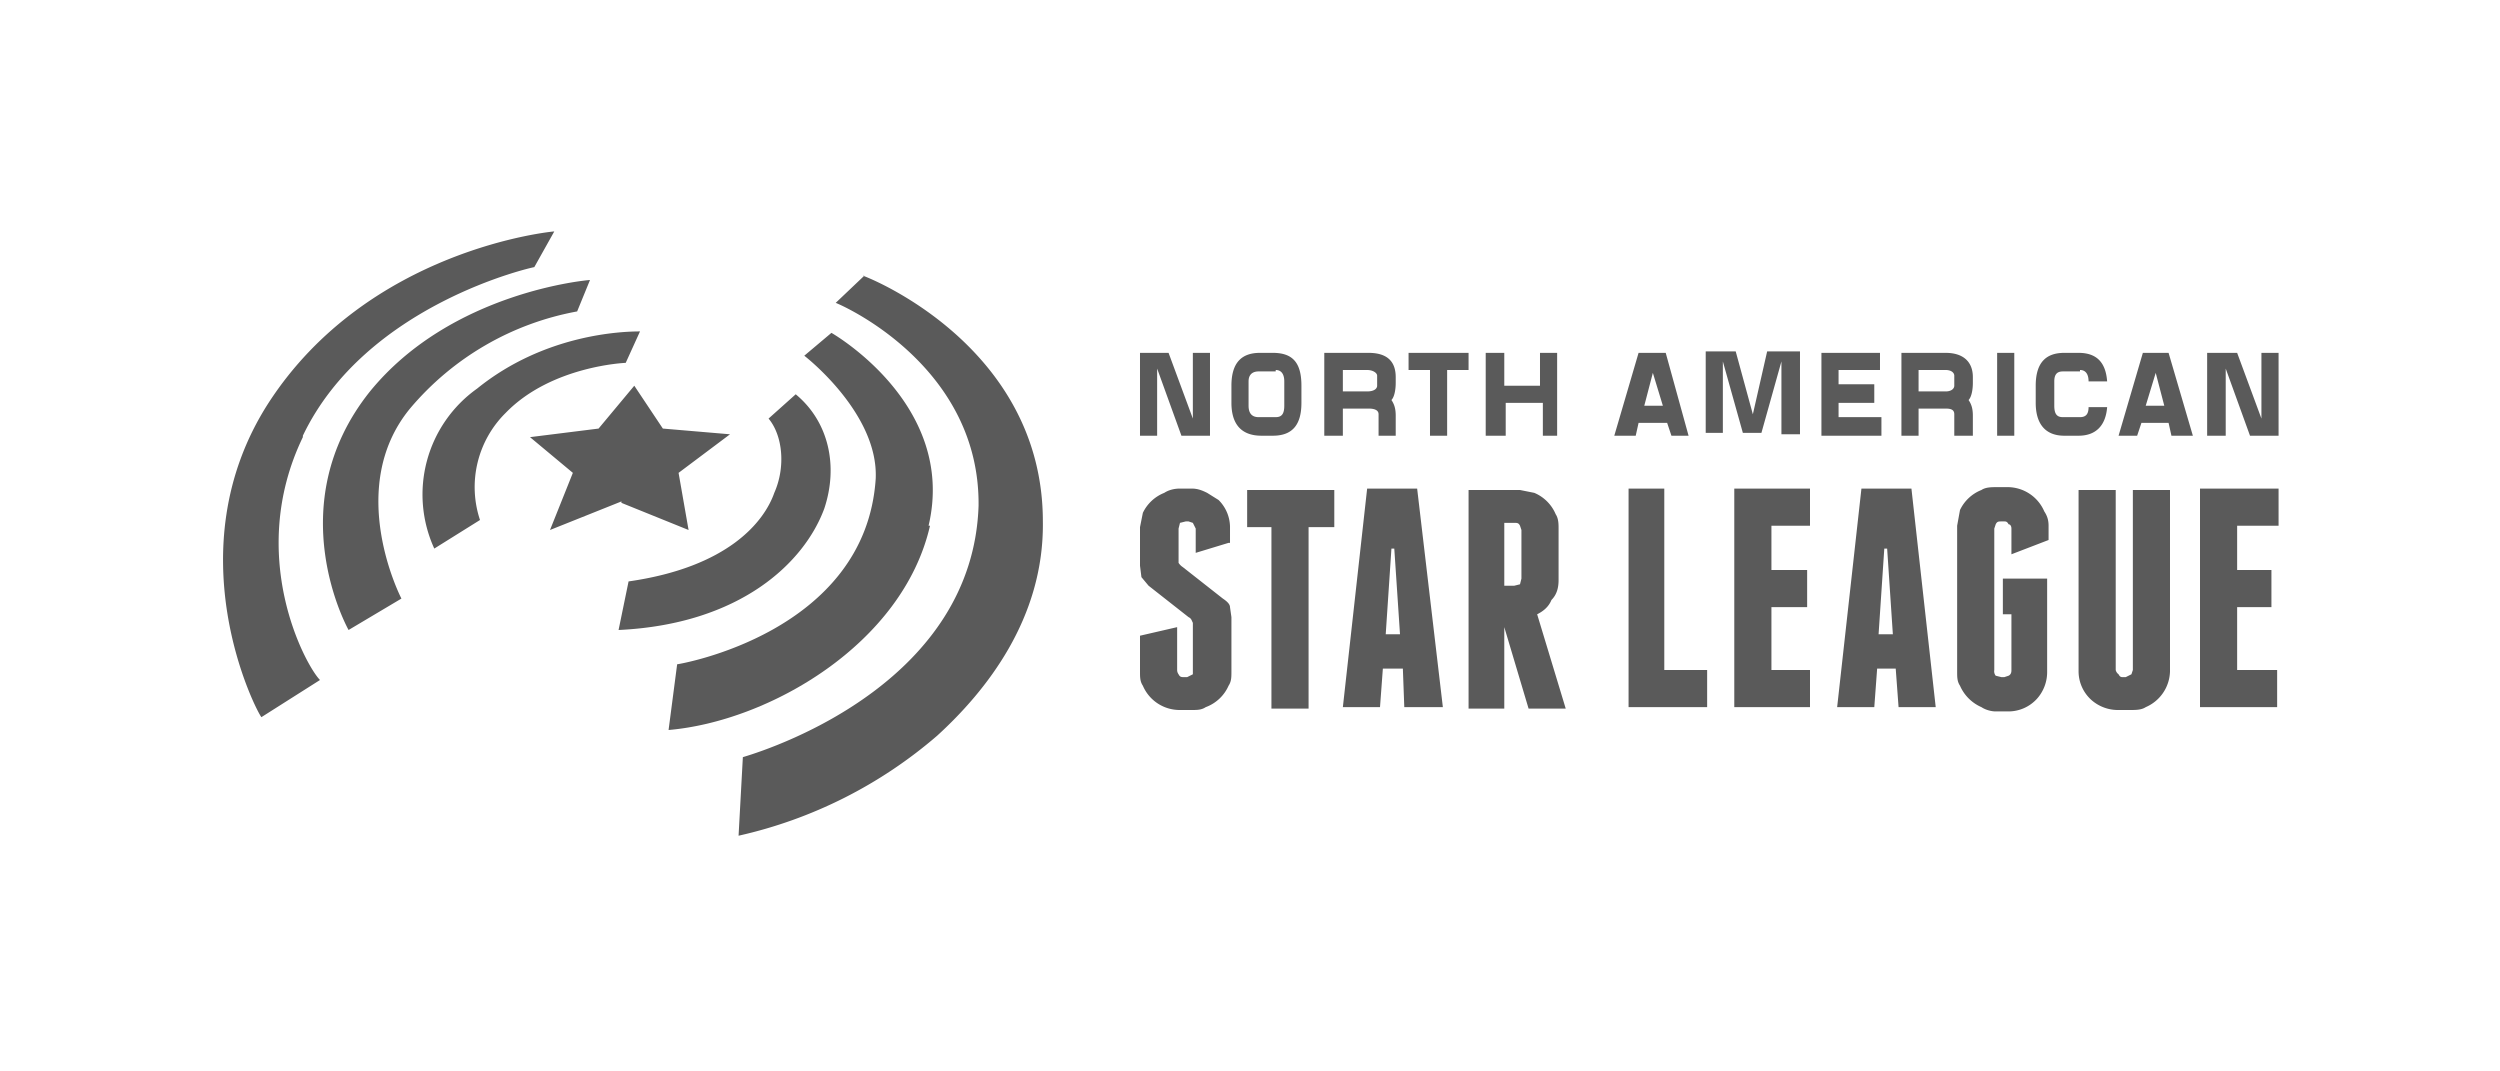 <svg class="client-logo" fill="none" viewBox="0 0 175 75" xmlns="http://www.w3.org/2000/svg"><path d="m0 0h175v75h-175z" fill="none"></path><g class="fill" fill="#5a5a5a"><path d="m43.5 35.2 4.7 1.9-.7-4 3.6-2.7-4.7-.4-2-3-2.5 3-4.8.6 3 2.5-1.6 4 5-2zm21.5 1.6c2-8.5-6.8-13.5-6.8-13.5l-1.9 1.6s5.2 4 5 8.6c-.7 10.8-13.8 13-13.9 13l-.6 4.6c7-.6 16.4-6 18.3-14.3zm-24.6-15 .9-2.2c-.1 0-9.7.8-15.4 7.8-6.4 8-1.5 16.7-1.5 16.7l3.7-2.2s-4-7.7.6-13.3a20 20 0 0 1 11.7-6.8z"></path><path d="m57.7 35.6c1-3 .3-6.1-2-8l-1.9 1.7c1 1.2 1.2 3.4.4 5.2-.7 2-3.2 5.2-10.2 6.2l-.7 3.4c8.5-.4 13-4.7 14.4-8.5zm-13.9-10.2 1-2.2c-1.3 0-6.7.2-11.4 4a9.1 9.1 0 0 0 -3 11.2l3.2-2a7.3 7.3 0 0 1 1.8-7.5c3.2-3.3 8.4-3.5 8.4-3.5z"></path><path d="m21.2 30.5c4.4-9.2 16.1-11.8 16.2-11.8l1.4-2.5c-.1 0-13 1.2-20 12-6.7 10.4-.8 21.7-.5 22l4.1-2.6c-1-1-5.2-8.7-1.2-17zm39.3-11.2-2 1.9c1 .4 10.1 4.7 10 14.2-.4 12.1-13.8 16.8-16.5 17.6l-.3 5.5a32 32 0 0 0 13.9-7c3.4-3.1 7.5-8.2 7.4-15 0-12.4-12.5-17.2-12.6-17.2zm20.5 6.5v4.7h-1.2v-5.8h2l1.7 4.6v-4.6h1.2v5.8h-2zm8.3.2h-1.2c-.4 0-.7.2-.7.7v1.7c0 .6.3.8.7.8h1.2c.4 0 .6-.2.6-.8v-1.7c0-.5-.2-.8-.6-.8zm-.2-1.3c1.4 0 2 .7 2 2.3v1.2c0 1.5-.6 2.3-2 2.3h-.8c-1.4 0-2.1-.8-2.1-2.3v-1.2c0-1.6.7-2.3 2-2.3zm6.6 2.7c.5 0 .7-.2.7-.4v-.7c0-.2-.3-.4-.7-.4h-1.7v1.5h1.8zm0 1.2h-1.7v1.9h-1.3v-5.8h3.1c1.3 0 1.9.6 1.9 1.7v.4c0 .5-.1 1-.3 1.2.2.3.3.6.3 1.1v1.4h-1.2v-1.5c0-.3-.3-.4-.7-.4zm5.6 1.9h-1.2v-4.6h-1.5v-1.2h4.2v1.2h-1.5zm4.1-2.3v2.3h-1.4v-5.8h1.3v2.3h2.5v-2.3h1.2v5.8h-1v-2.3h-2.5zm11 .2-.7-2.3-.6 2.3zm-1.7 1.2-.2.9h-1.5l1.7-5.8h1.9l1.6 5.8h-1.2l-.3-.9zm5.9-4.3v5h-1.2v-5.7h2.1l1.2 4.4 1-4.4h2.3v5.8h-1.3v-5.1l-1.4 5h-1.3zm8.1 2.9v1h3v1.3h-4.2v-5.8h4.1v1.2h-2.9v1h2.5v1.3zm7.5-.8c.4 0 .6-.2.6-.4v-.7c0-.2-.2-.4-.6-.4h-1.9v1.5h2zm0 1.2h-1.9v1.9h-1.2v-5.8h3.1c1.2 0 1.9.6 1.9 1.7v.4c0 .5-.1 1-.3 1.2.2.3.3.6.3 1.1v1.4h-1.3v-1.5c0-.3-.2-.4-.6-.4zm4.8-3.9v5.8h-1.2v-5.8zm4.6 1.3h-1.2c-.4 0-.6.2-.6.7v1.7c0 .6.2.8.6.8h1.2c.4 0 .6-.2.6-.7h1.3c-.1 1.3-.8 2-2 2h-1c-1.3 0-2-.8-2-2.3v-1.2c0-1.6.7-2.3 2-2.3h1c1.2 0 1.9.6 2 2h-1.3c0-.5-.2-.8-.6-.8zm5.9 2.4-.6-2.3-.7 2.3zm-1.6 1.2-.3.9h-1.3l1.7-5.8h1.8l1.7 5.8h-1.5l-.2-.9h-2zm5.9-3.8v4.7h-1.3v-5.8h2.1l1.7 4.6v-4.6h1.2v5.8h-2zm-3.9 8.5h-2.6v12.6l-.1.3-.4.2h-.2c-.1 0-.2 0-.3-.2a.5.5 0 0 1 -.2-.3v-12.6h-2.6v12.7a2.7 2.7 0 0 0 .9 2 2.8 2.8 0 0 0 1.9.7h.8c.4 0 .8 0 1.1-.2a2.8 2.8 0 0 0 1.7-2.5zm7.6 2.5v-2.6h-5.5v15.3h5.4v-2.6h-2.8v-4.4h2.4v-2.6h-2.4v-3.1h2.8zm-32.8 0v-2.6h-5.3v15.3h5.3v-2.6h-2.7v-4.4h2.5v-2.6h-2.5v-3.1h2.8zm-7.2 10.1h-3v-12.7h-2.5v15.3h5.5zm23.9-9.1v-1c0-.4-.1-.7-.3-1a2.8 2.8 0 0 0 -2.5-1.7h-.8c-.4 0-.8 0-1.1.2a2.8 2.8 0 0 0 -1.5 1.4l-.2 1.1v10.2c0 .4 0 .7.2 1a2.9 2.9 0 0 0 1.5 1.5c.3.2.7.3 1 .3h.9a2.7 2.7 0 0 0 2-.9 2.8 2.8 0 0 0 .7-1.9v-6.5h-3.1v2.5h.6v3.9c0 .1 0 .3-.2.4l-.3.1h-.2l-.4-.1a.5.5 0 0 1 -.1-.4v-9.9l.1-.3c.1-.2.2-.2.4-.2h.2c.1 0 .2 0 .3.2.1 0 .2.1.2.3v1.8zm-11.9 6.6.4-6h.2l.4 6zm2.3-10.2h-3.5l-1.7 15.3h2.6l.2-2.7h1.3l.2 2.7h2.6zm-36.8 10.2.4-6h.2l.4 6zm4 5.1-1.8-15.3h-3.5l-1.7 15.3h2.6l.2-2.7h1.4l.1 2.7h2.6zm4.3-8.5v-4.4h.7c.2 0 .3 0 .4.2l.1.3v3.4l-.1.4-.4.1zm1.7 8.6h2.6l-2-6.6c.4-.2.8-.5 1-1 .4-.4.5-.9.5-1.4v-3.6c0-.3 0-.7-.2-1a2.8 2.8 0 0 0 -1.5-1.5l-1-.2h-3.6v15.3h2.5v-5.7zm-13.5-15.3h-6.2v2.6h1.7v12.7h2.6v-12.7h1.8v-2.6zm-7.4 3.7v-1a2.7 2.7 0 0 0 -.8-2l-.8-.5c-.4-.2-.7-.3-1.1-.3h-.8c-.4 0-.8.1-1.1.3a2.8 2.8 0 0 0 -1.5 1.4l-.2 1v2.7l.1.8.5.6 2.8 2.2c.2.1.2.2.3.4v3.6l-.4.2h-.2c-.2 0-.3 0-.4-.2a.5.5 0 0 1 -.1-.3v-3l-2.6.6v2.5c0 .4 0 .7.2 1a2.8 2.8 0 0 0 2.6 1.7h.8c.4 0 .7 0 1-.2a2.8 2.8 0 0 0 1.6-1.5c.2-.3.2-.6.2-1v-3.8l-.1-.7c0-.2-.2-.4-.5-.6l-2.8-2.2a1 1 0 0 1 -.3-.3v-2.4l.1-.4.4-.1h.2l.3.1.2.4v1.7l2.3-.7z"></path></g></svg>
